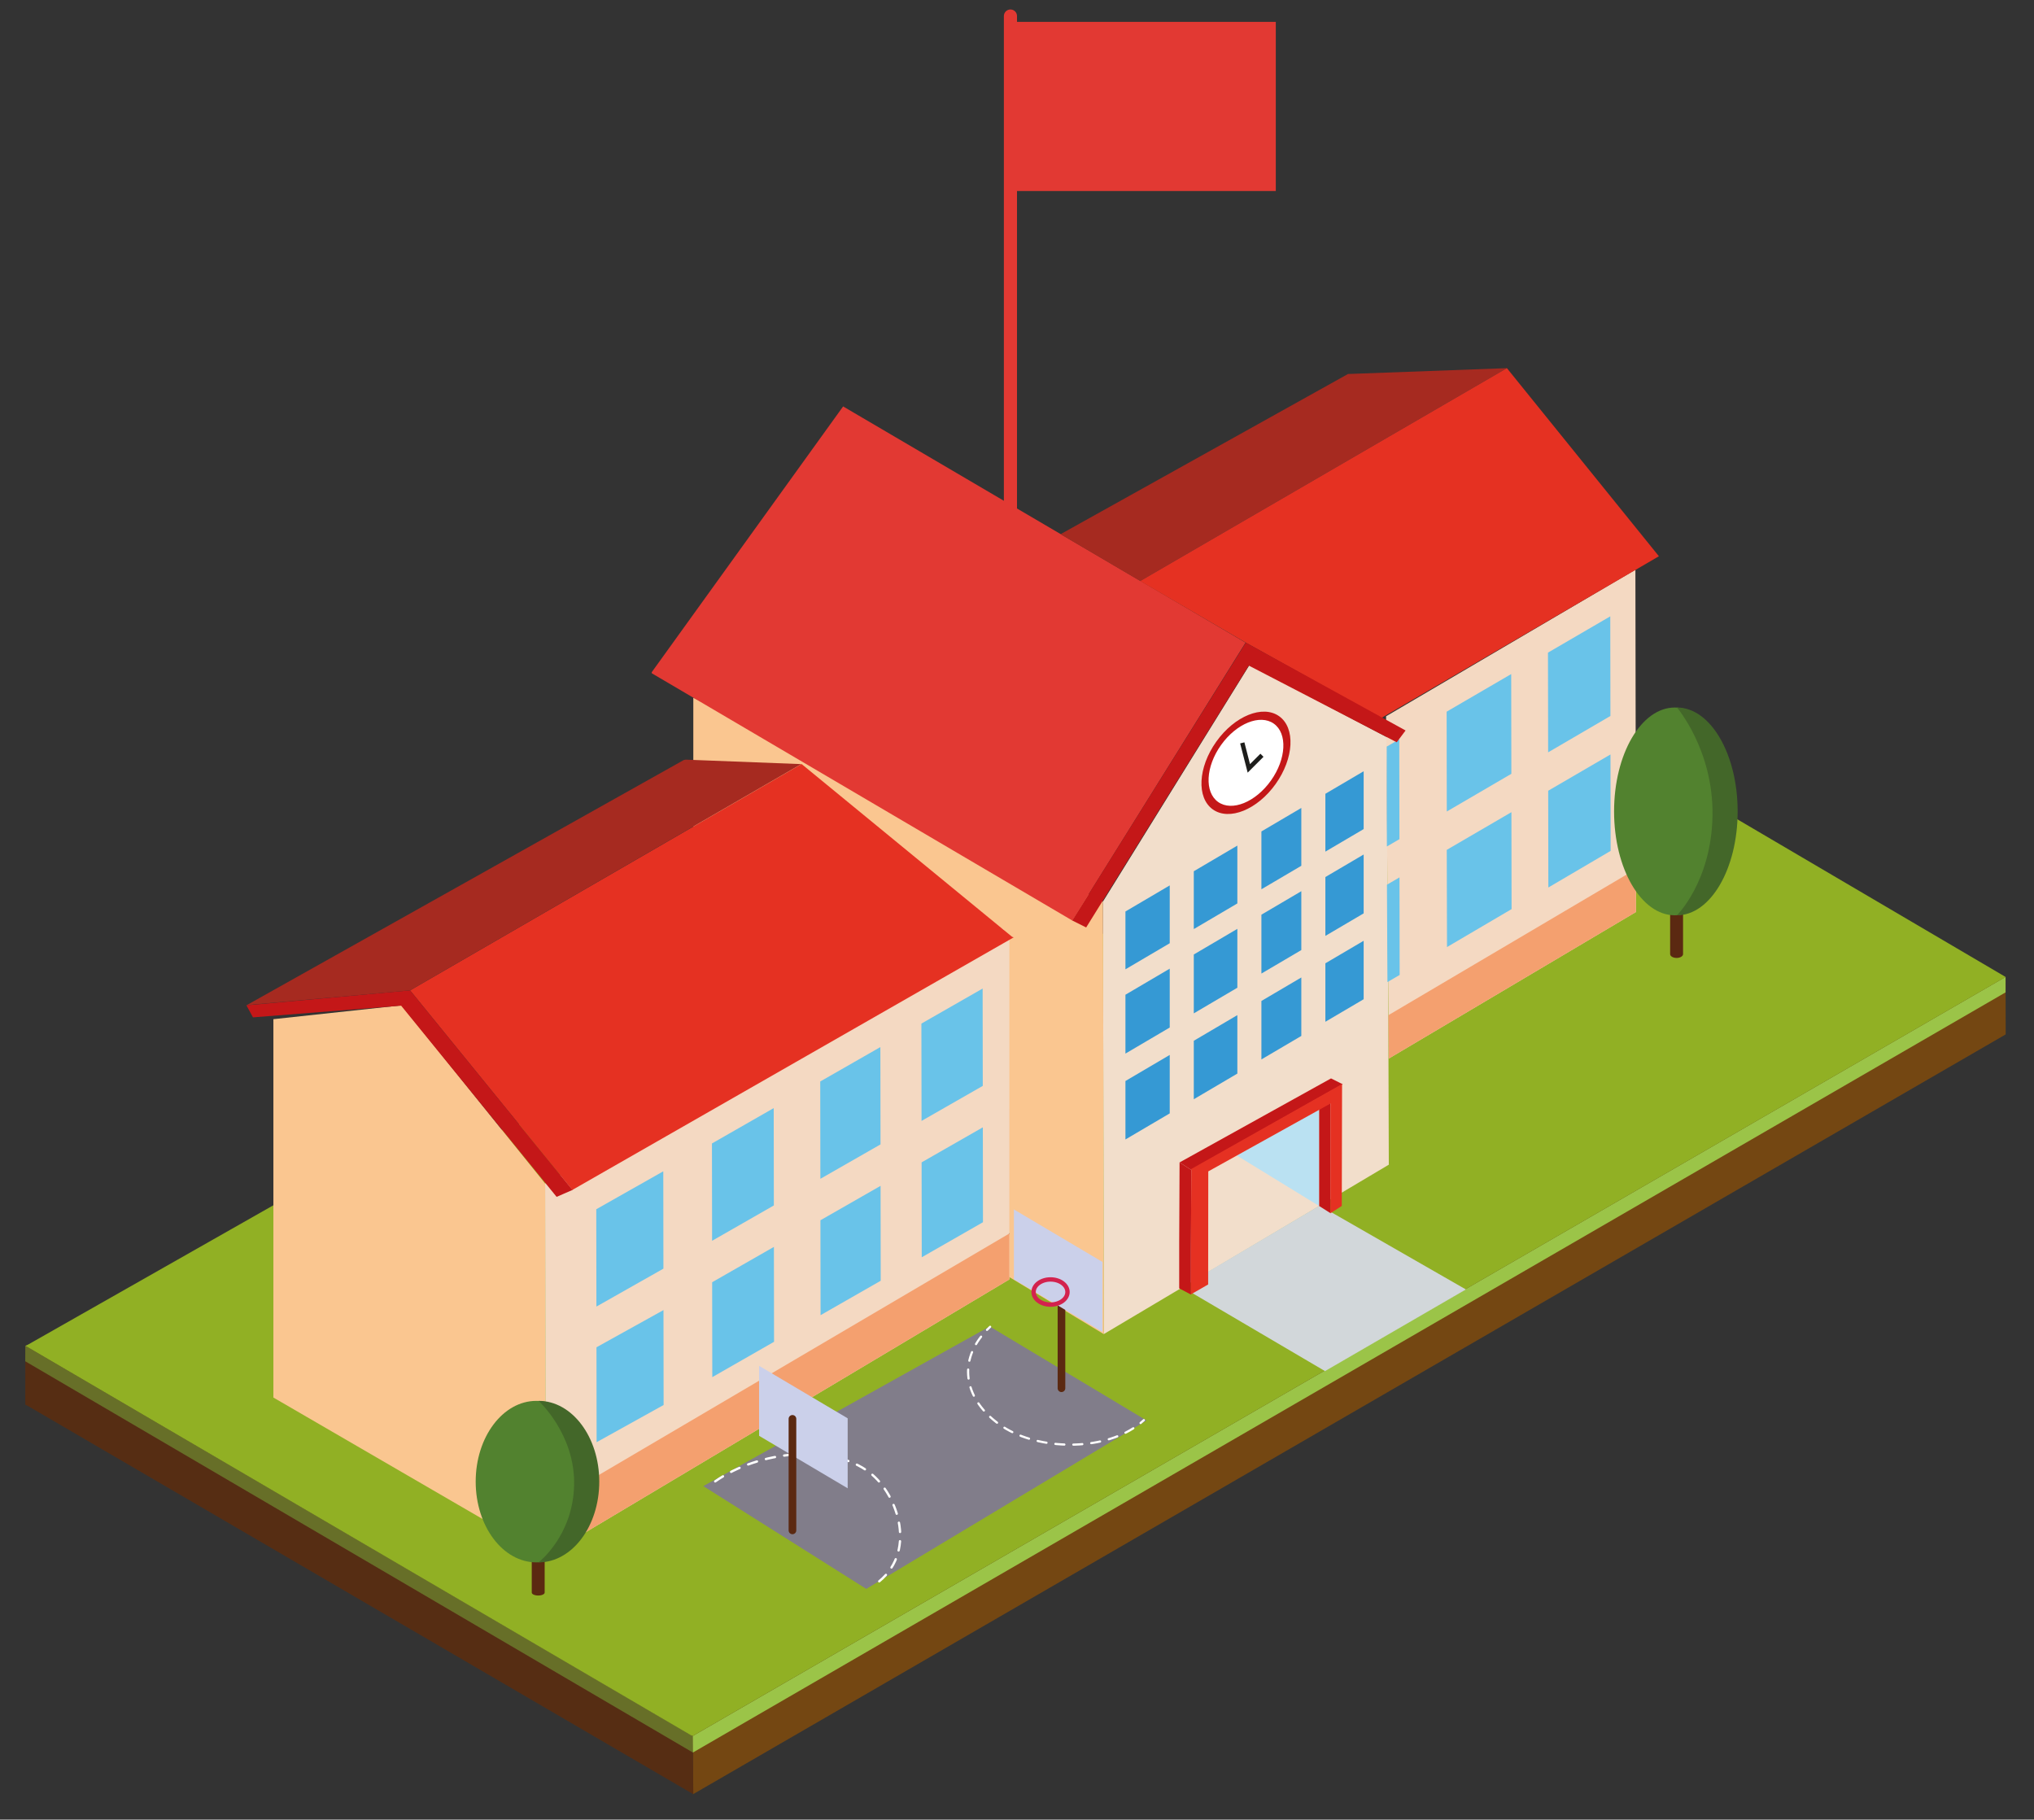 <?xml version="1.0" encoding="utf-8"?>
<!-- Generator: Adobe Illustrator 17.0.0, SVG Export Plug-In . SVG Version: 6.00 Build 0)  -->
<!DOCTYPE svg PUBLIC "-//W3C//DTD SVG 1.1//EN" "http://www.w3.org/Graphics/SVG/1.1/DTD/svg11.dtd">
<svg version="1.1" id="Calque_1" xmlns="http://www.w3.org/2000/svg" xmlns:xlink="http://www.w3.org/1999/xlink" x="0px" y="0px"
	 width="465px" height="416px" viewBox="0 0 465 416" enable-background="new 0 0 465 416" xml:space="preserve">
<rect x="0" y="0" width="465" height="416" fill="#333333" stroke="none"/>
<polygon fill="#744712" points="458.5,223.344 458.531,236.406 458.5,236.5 158.437,410.187 158.416,410.114 158.375,396.864 "/>
<polygon fill="#562D13" points="158.5,410.187 6.791,321.667 5.781,321.125 5.791,307.667 158.375,396.875 "/>
<polygon fill="#676F28" points="158.406,400.656 5.771,311.208 5.791,307.667 158.375,396.864 "/>
<polygon fill="#9BC448" points="458.5,226.875 158.406,400.656 158.375,396.875 458.5,223.344 "/>
<polygon fill="#91B024" points="374.041,173.708 458.5,223.344 458.25,223.5 158.375,396.875 157.937,396.687 5.791,307.667 
	6.375,307.417 63.458,275 "/>
<polygon fill="#F2DECB" points="317.666,266.167 252.333,305 252.166,206.083 285.666,152 317,168.5 317.416,240.083 317.5,266.25 
	"/>
<ellipse transform="matrix(0.58 -0.815 0.815 0.58 -22.638 305.256)" fill="#C41718" cx="284.817" cy="174.59" rx="13.072" ry="8.332"/>
<polyline fill="#FAC690" points="124.5,355.5 62.5,319.5 62.5,233 91.833,229.833 124.625,270.583 124.75,355.75 "/>
<polyline fill="#FAC690" points="252.166,206.083 252.333,305 158.5,248.333 158.5,159.5 "/>
<polygon fill="#F4D9C2" points="316.875,163.75 373.875,130.25 374,208.5 317.5,242 "/>
<line fill="none" stroke="#1D1D1B" stroke-width="0.25" stroke-miterlimit="10" x1="230.75" y1="282" x2="125" y2="344.25"/>
<polygon fill="#F4D9C2" points="124.625,270.583 227.293,211.731 229.375,212.375 230.75,214.875 230.751,292.5 124.75,355.75 "/>
<path fill="none" stroke="#1D1D1B" stroke-width="0.25" stroke-miterlimit="10" d="M233.25,281.5"/>
<path fill="none" stroke="#1D1D1B" stroke-width="0.25" stroke-miterlimit="10" d="M339,219.25"/>
<path fill="none" stroke="#1D1D1B" stroke-width="0.25" stroke-miterlimit="10" d="M223.75,256.25"/>
<path fill="none" stroke="#1D1D1B" stroke-width="0.25" stroke-miterlimit="10" d="M329.5,194"/>
<polygon fill="#F4A06F" points="124.5,344.5 230.75,282 230.751,292.5 124.75,355.75 "/>
<path fill="none" stroke="#1D1D1B" stroke-width="0.25" stroke-miterlimit="10" d="M224,254"/>
<path fill="none" stroke="#1D1D1B" stroke-width="0.25" stroke-miterlimit="10" d="M329.75,191.75"/>
<path fill="none" stroke="#1D1D1B" stroke-width="0.25" stroke-miterlimit="10" d="M230.25,233"/>
<path fill="none" stroke="#1D1D1B" stroke-width="0.25" stroke-miterlimit="10" d="M336,170.75"/>
<path fill="none" stroke="#1D1D1B" stroke-width="0.25" stroke-miterlimit="10" d="M291,307.667"/>
<ellipse transform="matrix(0.58 -0.815 0.815 0.58 -22.638 305.256)" fill="#FFFFFF" cx="284.817" cy="174.59" rx="10.982" ry="7"/>
<polyline fill="#F4A06F" points="317.416,232.083 317.5,242 374,208.5 373.958,198.708 317.416,232.083 "/>
<polyline fill="none" stroke="#1D1D1B" stroke-miterlimit="10" points="284,169.833 285.5,175.667 288.5,172.667 "/>
<polygon fill="#817D8A" points="262.125,324.75 198.041,363.25 160.791,339.75 226.25,303.25 "/>
<path fill="none" stroke="#FFFFFF" stroke-width="0.531" stroke-linecap="round" stroke-miterlimit="10" stroke-dasharray="2.124" d="
	M163.5,338.667c9.955-6.967,26.54-8.764,35.333-2c6.5,5,11.163,18.617,1.208,25.583"/>
<path fill="#5B2911" d="M381.815,192.625c0-0.483,0.661-0.875,1.477-0.875l0,0c0.815,0,1.477,0.392,1.477,0.875v25.5
	c0,0.483-0.661,0.875-1.477,0.875l0,0c-0.815,0-1.477-0.392-1.477-0.875V192.625z"/>
<polygon fill="#D2D7DA" points="304.041,276.958 335.125,294.792 302.916,313.458 272.496,295.573 274.25,291.875 301.875,275.5 "/>
<path fill="#5B2911" d="M241.791,291.875c0-0.483,0.392-0.875,0.875-0.875l0,0c0.483,0,0.875,0.392,0.875,0.875v25.5
	c0,0.483-0.392,0.875-0.875,0.875l0,0c-0.483,0-0.875-0.392-0.875-0.875V291.875z"/>
<polygon fill="#CBD0EA" points="193.791,340.25 173.541,328.249 173.541,312.25 193.791,324.251 "/>
<polygon fill="#CBD0EA" points="252.041,304.5 231.791,292.499 231.791,276.5 252.041,288.501 "/>
<ellipse fill="none" stroke="#D3224E" stroke-miterlimit="10" cx="240.167" cy="295.375" rx="3.875" ry="2.875"/>
<path fill="#5B2911" d="M180.291,324.375c0-0.483,0.392-0.875,0.875-0.875l0,0c0.483,0,0.875,0.392,0.875,0.875v25.5
	c0,0.483-0.392,0.875-0.875,0.875l0,0c-0.483,0-0.875-0.392-0.875-0.875V324.375z"/>
<ellipse fill="#52822F" cx="382.875" cy="185.5" rx="13.875" ry="23.75"/>
<path fill="#436729" d="M383.375,209.25c7.663,0,13.875-10.633,13.875-23.75s-6.212-23.75-13.875-23.75c0,0,8.375,9.75,8.125,24.75
	S383.375,209.25,383.375,209.25z"/>
<path fill="#5B2911" d="M121.565,344.261c0-0.376,0.661-0.68,1.477-0.68l0,0c0.815,0,1.477,0.305,1.477,0.68v19.821
	c0,0.376-0.661,0.68-1.477,0.68l0,0c-0.815,0-1.477-0.305-1.477-0.68V344.261z"/>
<ellipse fill="#52822F" cx="122.625" cy="338.723" rx="13.875" ry="18.461"/>
<path fill="#436729" d="M123.125,357.183c7.663,0,13.875-8.265,13.875-18.461c0-10.196-6.212-18.461-13.875-18.461
	c0,0,8.375,7.579,8.125,19.238S123.125,357.183,123.125,357.183z"/>
<g>
	<g>
		<path fill="none" stroke="#FFFFFF" stroke-width="0.5" stroke-linecap="round" stroke-miterlimit="10" d="M261.5,324.667
			c-0.242,0.227-0.493,0.446-0.751,0.659"/>
		
			<path fill="none" stroke="#FFFFFF" stroke-width="0.5" stroke-linecap="round" stroke-miterlimit="10" stroke-dasharray="2.054,2.054" d="
			M259.087,326.53c-8.376,5.357-22.587,4.872-30.587-0.864c-7.76-5.564-9.664-13.884-3.557-20.876"/>
		<path fill="none" stroke="#FFFFFF" stroke-width="0.5" stroke-linecap="round" stroke-miterlimit="10" d="M225.643,304.03
			c0.229-0.236,0.468-0.47,0.716-0.702"/>
	</g>
</g>
<polygon fill="#BAE1F2" points="282.75,264.167 301.613,253.535 301.581,275.716 "/>
<polyline fill="#C41718" points="301.581,275.716 301.581,253.552 304.186,252.12 304.202,277.373 301.581,275.716 "/>
<polygon fill="#C41718" points="306.958,247.875 304.291,246.542 269.666,265.75 272.353,267.474 "/>
<polygon fill="#E53122" points="304.162,277.365 304.17,252.816 304.186,252.271 276.229,267.799 276.201,293.649 272.204,295.948 
	272.353,267.24 306.815,247.824 306.75,275.695 "/>
<polygon fill="#C41718" points="269.583,294.542 272.253,295.948 272.265,285.412 272.353,267.474 269.666,265.75 269.583,283.833 
	"/>
<g>
	<line fill="#3599D4" x1="272.917" y1="231.67" x2="272.917" y2="218.213"/>
	<line fill="#3599D4" x1="267.417" y1="221.45" x2="267.417" y2="234.908"/>
	<line fill="#3599D4" x1="282.875" y1="225.808" x2="272.917" y2="231.67"/>
	<line fill="#3599D4" x1="272.917" y1="237.936" x2="282.875" y2="232.074"/>
	<path fill="#3599D4" d="M272.917,231.67"/>
	<path fill="#3599D4" d="M272.917,237.936"/>
	<path fill="#3599D4" d="M267.417,241.174"/>
	<path fill="#3599D4" d="M267.417,234.908"/>
	<polygon fill="#3599D4" points="303,213.961 311.75,208.811 311.75,195.353 303,200.504 	"/>
	<path fill="#3599D4" d="M282.875,232.074"/>
	<path fill="#3599D4" d="M272.917,212.402"/>
	<path fill="#3599D4" d="M272.917,218.213"/>
	<path fill="#3599D4" d="M267.417,221.45"/>
	<path fill="#3599D4" d="M267.417,215.64"/>
	<polygon fill="#3599D4" points="288.375,209.113 288.375,222.57 297.5,217.199 297.5,203.742 	"/>
	<polygon fill="#3599D4" points="272.917,218.213 272.917,231.67 282.875,225.808 282.875,212.351 	"/>
	<line fill="#3599D4" x1="288.375" y1="242.202" x2="288.375" y2="228.836"/>
	<line fill="#3599D4" x1="282.875" y1="232.074" x2="282.875" y2="245.439"/>
	<line fill="#3599D4" x1="272.917" y1="251.301" x2="272.917" y2="237.936"/>
	<line fill="#3599D4" x1="267.417" y1="241.174" x2="267.417" y2="254.539"/>
	<polygon fill="#3599D4" points="311.75,189.543 311.75,176.321 303,181.472 303,194.694 	"/>
	<polygon fill="#3599D4" points="257.292,247.134 257.292,260.499 267.417,254.539 267.417,241.174 	"/>
	<polygon fill="#3599D4" points="303,220.227 303,233.593 311.75,228.442 311.75,215.077 	"/>
	<line fill="#3599D4" x1="257.292" y1="247.134" x2="267.417" y2="241.174"/>
	<line fill="#3599D4" x1="267.417" y1="234.908" x2="257.292" y2="240.868"/>
	<polygon fill="#3599D4" points="288.375,228.836 288.375,242.202 297.5,236.83 297.5,223.465 	"/>
	<polygon fill="#3599D4" points="272.917,237.936 272.917,251.301 282.875,245.439 282.875,232.074 	"/>
	<polygon fill="#3599D4" points="297.5,197.931 297.5,184.709 288.375,190.081 288.375,203.303 	"/>
	<polygon fill="#3599D4" points="267.417,221.45 257.292,227.41 257.292,240.868 267.417,234.908 	"/>
	<polygon fill="#3599D4" points="282.875,206.54 282.875,193.318 272.917,199.18 272.917,212.402 	"/>
	<line fill="#3599D4" x1="257.292" y1="227.41" x2="267.417" y2="221.45"/>
	<line fill="#3599D4" x1="267.417" y1="215.64" x2="257.292" y2="221.6"/>
	<polygon fill="#3599D4" points="267.417,202.418 257.292,208.378 257.292,221.6 267.417,215.64 	"/>
	<line fill="#3599D4" x1="272.917" y1="212.402" x2="272.917" y2="199.18"/>
	<line fill="#3599D4" x1="267.417" y1="202.418" x2="267.417" y2="215.64"/>
</g>
<g>
	<polygon fill="#69C3E9" points="345.517,176.905 345.481,154.102 330.721,162.702 330.757,185.523 	"/>
	<polygon fill="#69C3E9" points="319.893,169.011 317.024,170.683 317.06,193.52 319.929,191.845 	"/>
	<polygon fill="#69C3E9" points="368.164,163.682 368.128,140.906 353.888,149.202 353.925,171.996 	"/>
	<polygon fill="#69C3E9" points="353.939,180.777 353.974,202.896 368.213,194.528 368.178,172.481 	"/>
	<line fill="#69C3E9" x1="319.929" y1="191.845" x2="317.06" y2="193.52"/>
	<polygon fill="#69C3E9" points="330.75,194.292 330.807,216.512 345.566,207.838 345.531,185.677 	"/>
</g>
<g>
	<polygon fill="#69C3E9" points="176.913,275.584 176.88,253.333 162.762,261.413 162.794,283.664 	"/>
	<polygon fill="#69C3E9" points="224.676,248.249 224.643,225.998 210.645,234.009 210.678,256.26 	"/>
	<polygon fill="#69C3E9" points="201.298,261.628 201.265,239.377 187.517,247.246 187.549,269.497 	"/>
	<polygon fill="#69C3E9" points="187.563,278.971 187.595,300.669 201.343,292.8 201.312,271.103 	"/>
	<polygon fill="#69C3E9" points="224.69,257.724 210.692,265.735 210.724,287.432 224.722,279.421 	"/>
	<polygon fill="#69C3E9" points="162.808,293.139 162.84,314.836 176.958,306.756 176.926,285.059 	"/>
	<polygon fill="#69C3E9" points="151.635,267.781 136.317,276.452 136.349,298.703 151.667,290.032 	"/>
	<polygon fill="#69C3E9" points="136.363,308.011 136.395,329.708 151.713,321.204 151.681,299.507 	"/>
</g>
<polyline fill="#69C3E9" points="317.074,202.258 319.943,200.586 319.979,222.876 320.059,222.844 317.19,224.516 "/>
<polygon fill="#E23933" points="245.146,210.448 149,153.917 149,153.667 192.75,92.917 284.75,146.917 "/>
<polygon fill="#A62A20" points="242.458,122.125 308.25,85.458 308.25,85.5 344.5,84.167 260.666,132.833 "/>
<polygon fill="#E53122" points="260.666,132.833 344.5,84.167 379.25,127.167 315.75,164.167 284.813,146.917 "/>
<polygon fill="#E53122" points="183.25,174.667 93.75,226.417 130.75,271.917 130.625,272.166 231.75,214.292 231.375,214.167 "/>
<polygon fill="#A62A20" points="183.156,174.687 156.75,173.667 156.333,173.75 56.333,229.833 58.187,229.625 93.75,226.417 "/>
<polygon fill="#C41718" points="319.312,169.698 321.333,167 284.813,146.917 245.083,210.5 245.146,210.448 247.812,211.781 
	248.312,212.031 285.5,152.167 "/>
<polygon fill="#C41718" points="56.333,229.833 57.833,232.583 57.833,232.583 91.709,229.917 126.676,272.917 127.25,273.625 
	130.875,272.042 93.75,226.417 "/>
<line fill="none" stroke="#E23933" stroke-width="3" stroke-linecap="round" stroke-miterlimit="10" x1="231" y1="119" x2="231" y2="3.667"/>
<rect x="231.666" y="5" fill="#E23933" width="60" height="38.667"/>
</svg>

